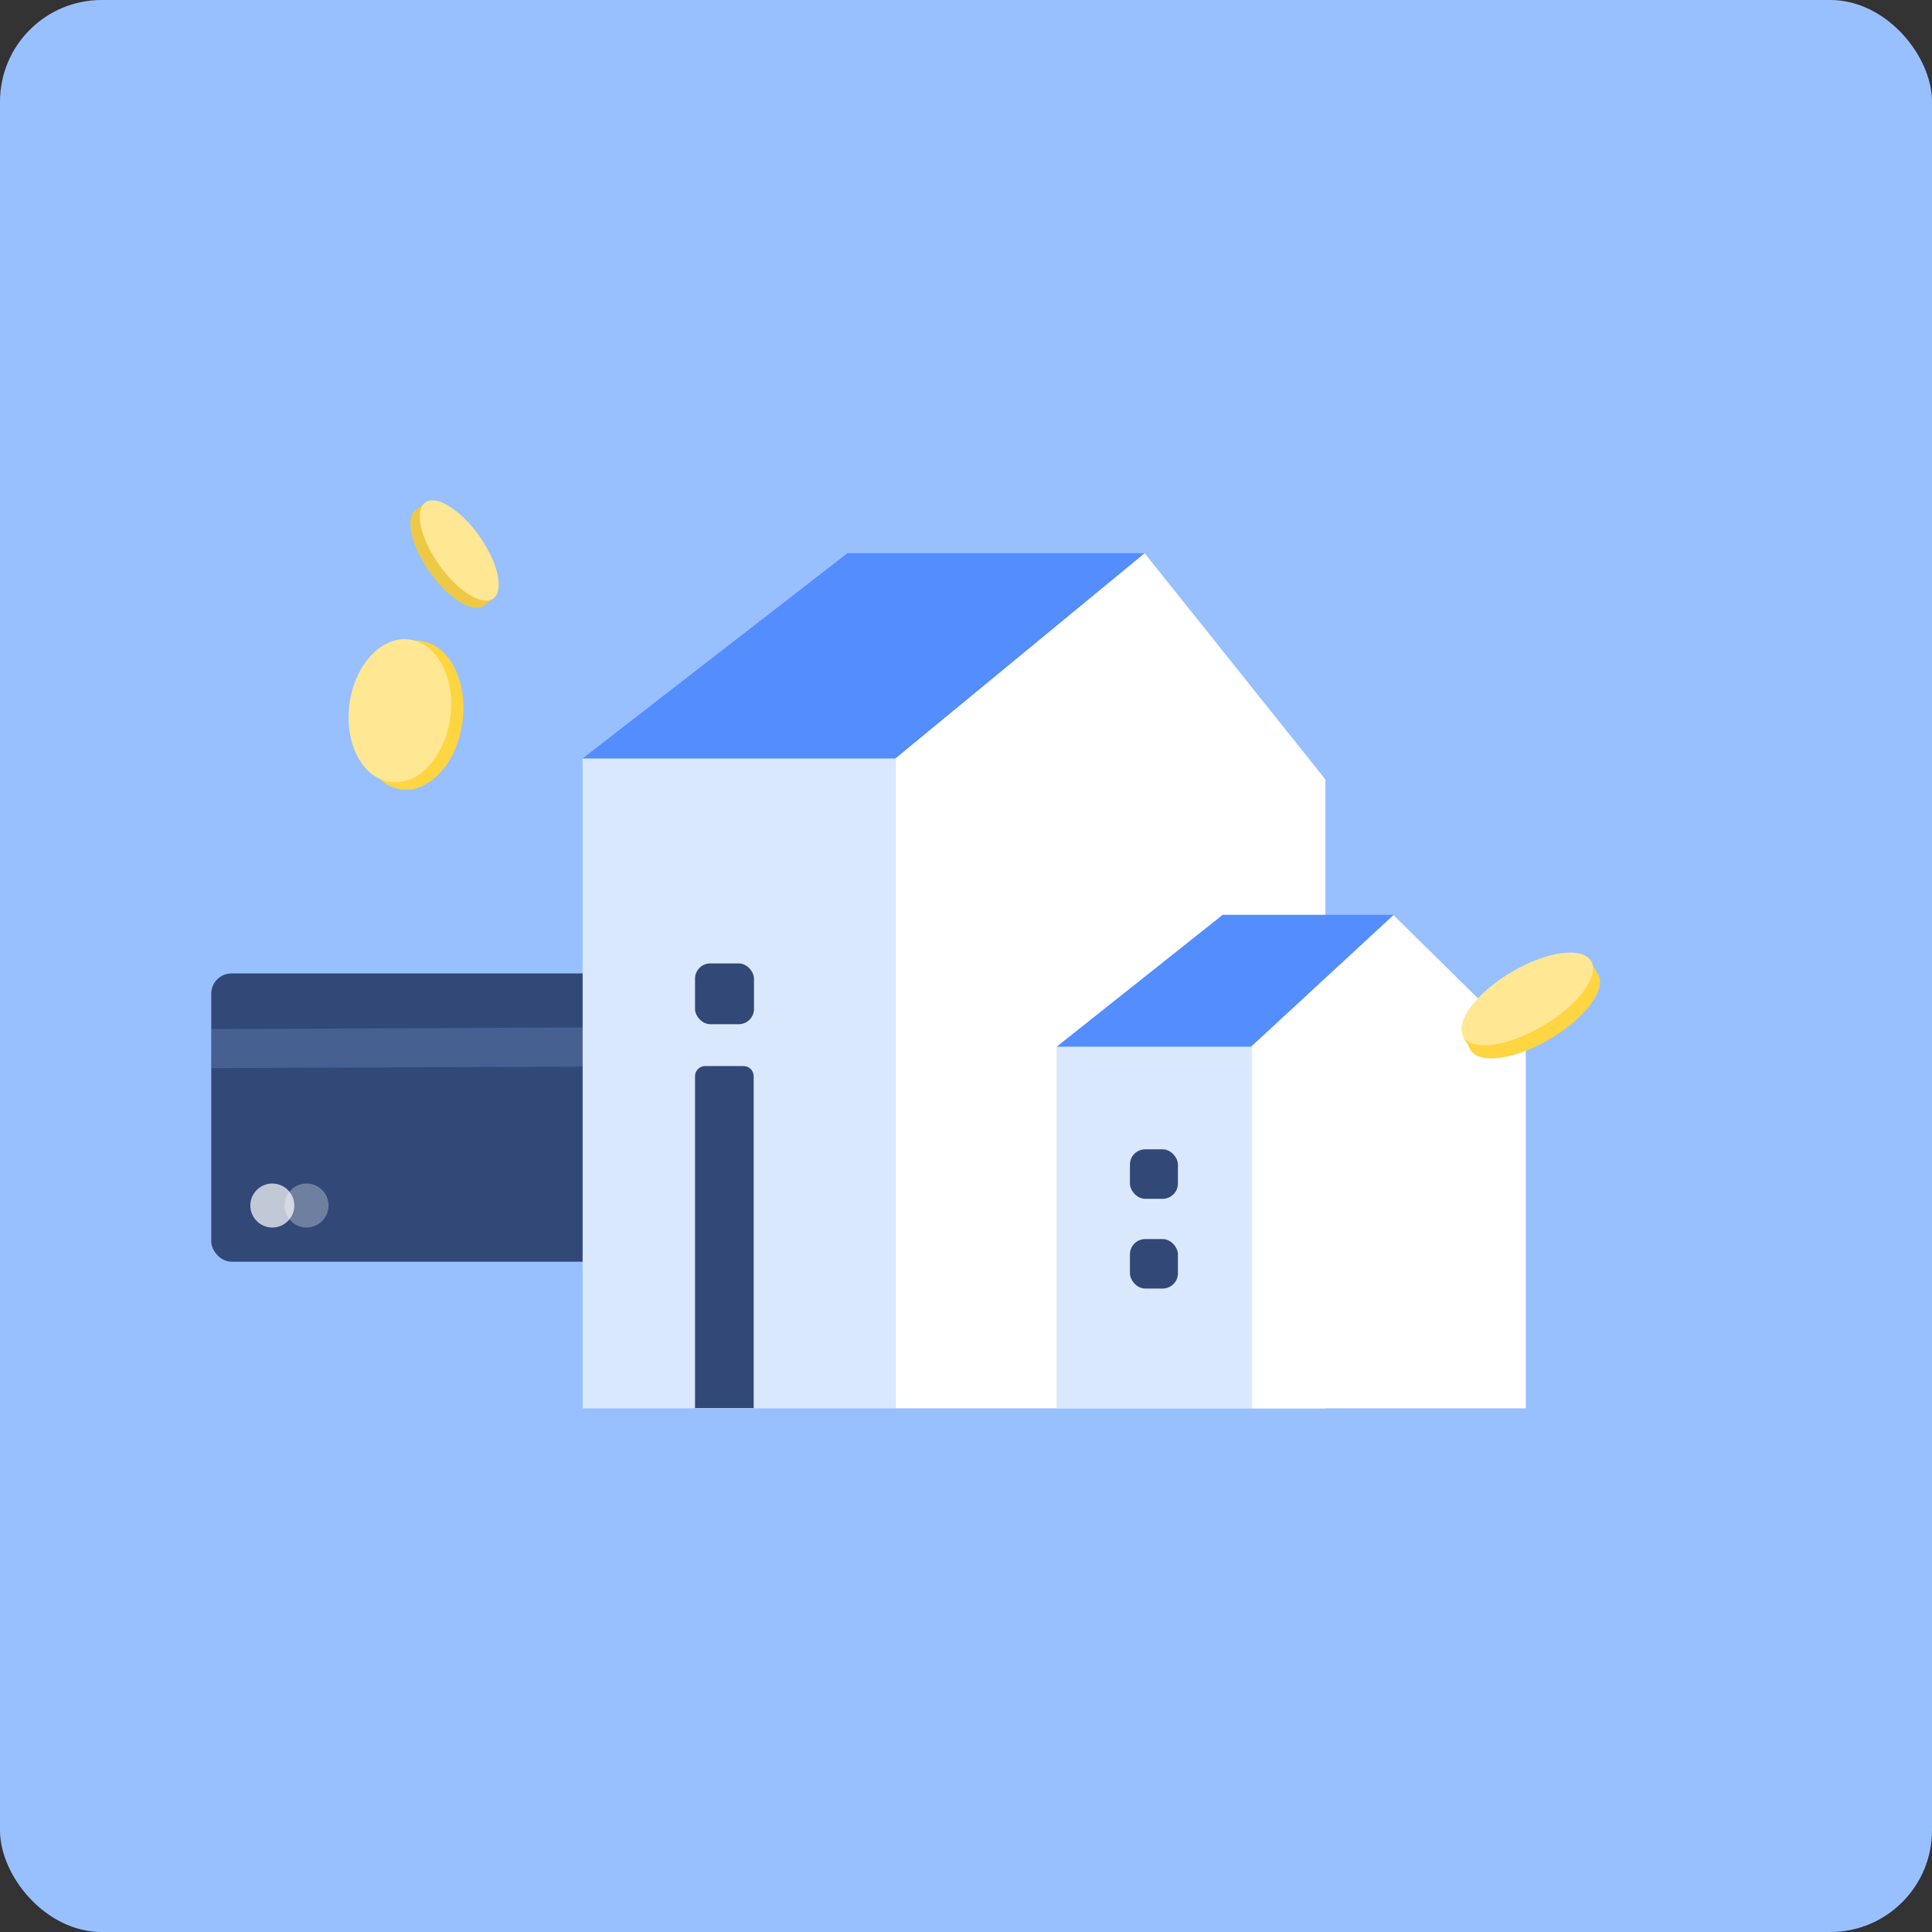 <svg width="380" height="380" viewBox="0 0 380 380" fill="none" xmlns="http://www.w3.org/2000/svg">
<rect x="0" y="0" width="380" height="380" fill="#333333" stroke="none"/>
<rect width="380" height="380" rx="20" fill="#98C0FF"/>
<rect x="41.549" y="191.458" width="89.386" height="56.708" rx="4" fill="#324977"/>
<path opacity="0.2" d="M41.55 202.404L127.054 202.031L127.087 209.72L41.583 210.093L41.55 202.404Z" fill="#98C0FF"/>
<circle opacity="0.7" cx="53.563" cy="237.113" r="4.325" fill="white"/>
<circle opacity="0.3" cx="60.292" cy="237.113" r="4.325" fill="white"/>
<path d="M260.69 153.311L225.128 108.8L176.109 149.168V277H260.69V153.311Z" fill="white"/>
<rect x="114.596" y="149.168" width="61.513" height="127.832" fill="#DAE8FE"/>
<path d="M166.695 108.8L114.596 149.168H176.109L225.127 108.8H166.695Z" fill="#548DFE"/>
<rect x="136.702" y="189.491" width="11.599" height="11.956" rx="3" fill="#324977"/>
<path d="M136.702 211.675C136.702 210.57 137.598 209.675 138.702 209.675H146.236C147.34 209.675 148.236 210.57 148.236 211.675V276.955H136.702V211.675Z" fill="#324977"/>
<path d="M300.096 205.614L274.007 179.924L246.271 205.614V277H300.096V205.614Z" fill="white"/>
<path d="M207.826 205.875H246.272V277H207.826V205.875Z" fill="#DAE8FE"/>
<path d="M240.506 179.924L207.826 205.875H246.06L274.145 179.924H240.506Z" fill="#548DFE"/>
<rect x="222.243" y="226.059" width="9.441" height="9.731" rx="3" fill="#324977"/>
<rect x="222.243" y="243.71" width="9.441" height="9.731" rx="3" fill="#324977"/>
<path fill-rule="evenodd" clip-rule="evenodd" d="M289.105 203.488L287.928 204.17L289 206.021C289.058 206.189 289.132 206.35 289.223 206.503C290.948 209.414 297.964 208.444 304.894 204.338C311.531 200.404 315.682 195.019 314.504 192.014L314.517 192.006L314.461 191.909C314.419 191.814 314.371 191.721 314.318 191.631C314.273 191.556 314.226 191.484 314.175 191.415L313.116 189.586L312.117 190.164C309.091 189.401 303.845 190.716 298.647 193.796C293.665 196.749 290.083 200.52 289.105 203.488Z" fill="#FFD541"/>
<ellipse cx="300.389" cy="196.476" rx="14.585" ry="6.127" transform="rotate(-30.653 300.389 196.476)" fill="#FFE793"/>
<ellipse cx="80.831" cy="140.663" rx="10.227" ry="14.717" transform="rotate(7.611 80.831 140.663)" fill="#FFD541"/>
<ellipse cx="78.656" cy="139.796" rx="10.009" ry="14.145" transform="rotate(7.611 78.656 139.796)" fill="#FFE793"/>
<path fill-rule="evenodd" clip-rule="evenodd" d="M96.221 117.013L96.851 117.884L95.486 118.872C95.388 118.978 95.28 119.073 95.162 119.157C92.972 120.708 88.207 117.735 84.518 112.517C80.985 107.521 79.721 102.277 81.542 100.479L81.534 100.468L81.623 100.404C81.68 100.353 81.74 100.305 81.803 100.26C81.854 100.224 81.907 100.19 81.961 100.159L83.331 99.167L83.867 99.909C86.304 100.333 89.679 102.984 92.447 106.9C95.1 110.653 96.474 114.546 96.221 117.013Z" fill="#EEC946"/>
<ellipse cx="11.567" cy="4.86" rx="11.567" ry="4.86" transform="matrix(-0.577 -0.817 -0.816 0.578 100.967 114.917)" fill="#FFE793"/>
</svg>
